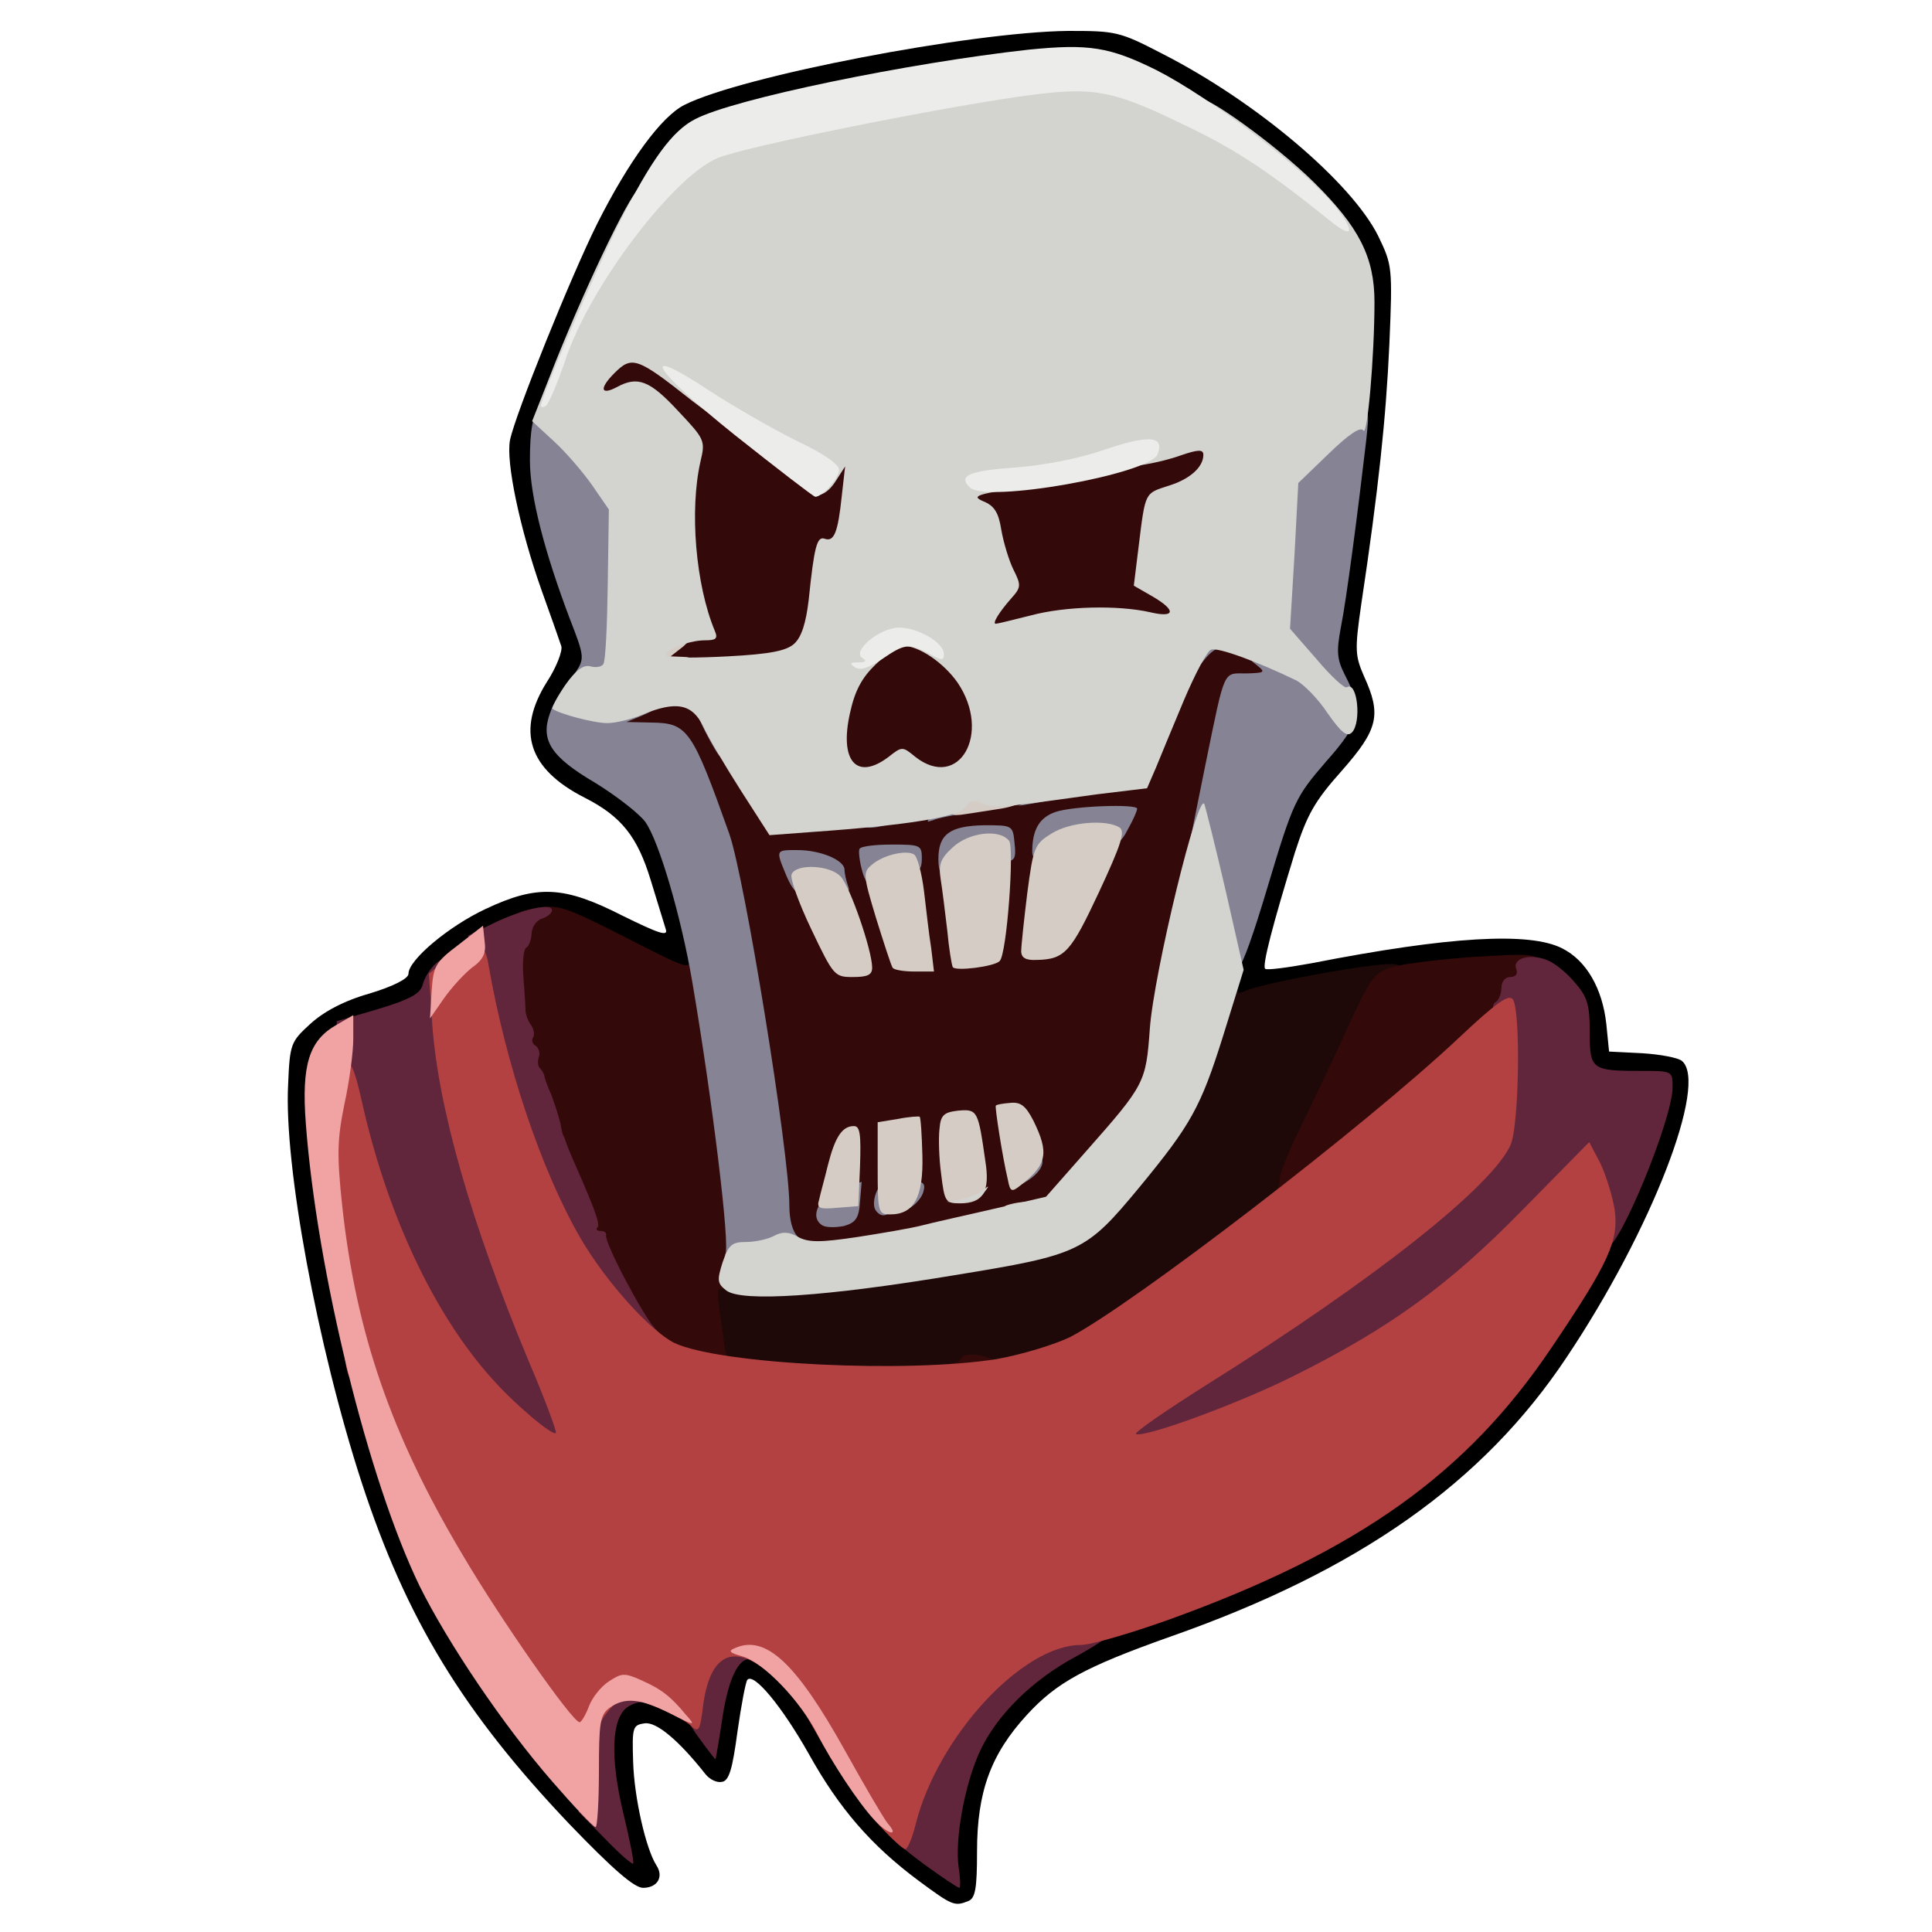 <?xml version="1.0" encoding="utf-8"?>
<!DOCTYPE svg PUBLIC "-//W3C//DTD SVG 1.0//EN" "http://www.w3.org/TR/2001/REC-SVG-20010904/DTD/svg10.dtd">
<svg version="1.0" xmlns="http://www.w3.org/2000/svg" width="32px" height="32px" viewBox="0 0 350 350" preserveAspectRatio="xMidYMid meet">
 <g fill="#000000">
  <path d="M166.4 340.7 c-8.6 -6.4 -14.4 -13.1 -19.9 -23 -4.8 -8.5 -9.9 -14.7 -11.1 -13.4 -0.3 0.3 -1.1 4.5 -1.8 9.4 -0.9 6.7 -1.5 8.9 -2.8 9.1 -0.9 0.2 -2.2 -0.4 -3 -1.4 -4.9 -6.2 -8.9 -9.5 -11 -9.2 -2.2 0.3 -2.3 0.7 -2.1 7 0.2 6.5 2.3 15.7 4.2 18.7 1.4 2.1 0.2 4.1 -2.4 4.1 -1.6 0 -5.5 -3.4 -13.3 -11.5 -19.3 -20.3 -29.6 -37.2 -37.7 -62 -8 -24.6 -14.1 -57.6 -13.3 -72.1 0.3 -7.3 0.5 -7.7 4 -10.9 2.4 -2.2 6.1 -4.2 10.7 -5.5 4.3 -1.3 7.1 -2.7 7.1 -3.6 0 -2.5 7.3 -8.6 13.9 -11.7 9.5 -4.5 14.3 -4.2 24.9 1.2 6.7 3.3 8.3 3.8 7.8 2.4 -0.3 -1 -1.5 -4.9 -2.7 -8.8 -2.4 -7.9 -5.3 -11.6 -12 -15 -10.2 -5.2 -12.4 -12.1 -6.8 -21 1.7 -2.6 2.8 -5.5 2.6 -6.4 -0.3 -0.9 -1.9 -5.5 -3.6 -10.2 -3.9 -11 -6.5 -23.3 -5.7 -27.2 0.9 -4.5 11.1 -29.8 15.8 -39.2 5.7 -11.3 11.6 -19.4 15.8 -21.5 10.3 -5.2 51.8 -13.2 69.5 -13.4 8.6 0 9.3 0.1 17 4.1 17.1 8.7 34.4 23.4 39.2 33.1 2.5 5.2 2.6 5.6 2 19.5 -0.6 13.4 -2 26.6 -5.1 47.2 -1.2 8.3 -1.1 9.3 0.5 13 3.2 7 2.6 9.6 -4 17.1 -5 5.6 -6.3 8 -8.5 14.8 -4 13 -6 20.6 -5.4 21.1 0.2 0.3 4 -0.2 8.4 -1 25 -4.9 39.5 -5.7 45.4 -2.7 4.4 2.2 7.3 7.3 8 13.7 l0.5 5 6 0.3 c3.2 0.2 6.5 0.8 7.2 1.4 4.8 4 -5.5 30.7 -20.9 53.7 -15.1 22.7 -37.6 38.6 -71.8 50.6 -15.5 5.5 -20.6 8.3 -26 14.2 -6.5 7.1 -9 13.9 -9 24.7 0 6.7 -0.3 8.5 -1.6 9 -2.5 1 -2.9 0.8 -9 -3.7z m4.6 -14.2 c1.5 -9.3 4.9 -16.5 10.3 -21.7 5.8 -5.6 11.5 -8.6 27.2 -14.3 34.6 -12.5 54.2 -26.4 69.6 -49.4 7.8 -11.5 16 -27.2 19.5 -37.1 l2.3 -6.5 -5.2 -0.3 c-9.7 -0.4 -9.7 -0.5 -9.7 -7.2 0 -5.2 -0.4 -6.4 -3 -9.4 -1.7 -1.9 -4.4 -3.8 -6.1 -4.1 -4 -0.9 -25 1.2 -36.9 3.7 -5.2 1.1 -11.4 2.2 -13.7 2.5 l-4.3 0.5 0 -3.4 c0 -1.9 2.4 -11.5 5.4 -21.3 4.5 -14.8 6 -18.4 8.8 -21.4 7.5 -8.1 7.3 -7.6 5.3 -12.1 -2 -4.3 -1.9 -4.9 1.4 -27.7 1.1 -7.8 2.6 -21.1 3.2 -29.6 1.2 -15.3 1.2 -15.4 -1.1 -20.3 -4.7 -9.6 -23.4 -25 -39.7 -32.6 -6.2 -3 -6.9 -3.1 -15.7 -2.5 -16.9 1.2 -52.3 8.4 -59.7 12.3 -1.5 0.7 -4.1 3.1 -5.8 5.1 -6.5 7.8 -24.1 47.1 -24.1 53.7 0 3.6 3.4 15.8 7.4 26 3.4 8.9 3.3 11.8 -0.5 17.1 -1.7 2.4 -2.9 5.1 -2.7 6.1 0.2 1.1 3.5 3.8 7.5 6.2 4 2.4 8.1 5.6 9.2 7.1 2.7 3.7 7.1 19.1 7.8 26.9 l0.6 6.2 -3.1 0 c-1.8 0 -7.4 -2.3 -13.5 -5.5 -5.7 -3 -11.4 -5.5 -12.6 -5.5 -5.3 0 -18.4 8.9 -19.5 13.3 -0.4 1.7 -1.7 2.6 -5.3 3.5 -13.3 3.5 -16.9 7.7 -15.8 18.1 3 27.9 10.3 58.3 18.7 77.6 5.4 12.4 14.8 26.3 28.5 42.3 l2.8 3.3 0 -9.2 c0 -7.8 0.3 -9.3 1.9 -10.5 2.7 -1.9 8.3 -1.7 13.2 0.5 l4.2 1.9 0.6 -4.1 c0.9 -5.4 3.1 -7.7 7.3 -7.7 4.1 0 10.2 5.2 14 11.9 6 10.6 10.9 17.4 15.1 21.2 2.5 2.1 4.6 3.8 4.8 3.6 0.2 -0.1 0.8 -3.4 1.4 -7.2z"/>
 </g>
 <g fill="#1f0808">
  <path d="M137.5 249.9 c-4.9 -0.6 -9.1 -1.2 -9.3 -1.3 -0.2 -0.2 -0.6 -4.5 -0.9 -9.6 l-0.6 -9.2 4.4 0.7 c8.4 1.4 19.5 0.7 38.9 -2.5 22.7 -3.7 23.7 -4.2 33.4 -15.9 9.5 -11.5 10.6 -13.5 14.1 -24.3 3 -9.1 4.5 -11.7 6.8 -11.8 0.5 0 0.5 1 0.2 2.2 -0.6 1.8 -0.4 2 1.1 1.3 3.8 -1.6 25 -5.4 27.2 -4.8 2.7 0.6 2.9 2.9 0.4 4.2 -1 0.5 -3.5 4.7 -5.6 9.3 -2.1 4.6 -5.8 12.4 -8.2 17.4 -2.4 4.9 -4.4 9.9 -4.4 11 -0.1 1.9 -3.3 4.5 -24.1 19.4 -13.3 9.6 -17.9 11.7 -28.1 13.1 -11.4 1.5 -34.5 1.9 -45.3 0.8z"/>
 </g>
 <g fill="#340909">
  <path d="M171 248.5 c0 -0.8 0.6 -1.5 1.4 -1.5 0.8 0 1.6 -0.5 1.8 -1 0.2 -0.6 1.7 -0.8 3.6 -0.4 2.2 0.5 3.2 1.2 3.2 2.5 0 1.6 -0.8 1.9 -5 1.9 -3.8 0 -5 -0.4 -5 -1.5z"/>
  <path d="M124.9 248 c-7.8 -1.3 -9 -2.5 -16.1 -16 -1.9 -3.6 -3.8 -7.8 -4.2 -9.4 -0.4 -1.6 -2 -5.8 -3.7 -9.2 -1.6 -3.5 -2.9 -7 -2.9 -7.9 0 -0.9 -0.9 -3.5 -1.9 -5.8 -3.9 -8.5 -6.8 -30.7 -4.1 -30.7 0.6 0 1 -0.9 1 -1.9 0 -1.5 1 -2.1 4.2 -2.6 3.9 -0.7 5.3 -0.2 16.1 5.3 11.3 5.8 11.9 6 11.5 3.7 -0.4 -2.1 -0.3 -2.3 1.3 -1.4 2.2 1.1 2.4 1.7 4.8 18.4 4.7 31.5 4.8 44.8 0.5 43.1 -1.5 -0.6 -1.6 0 -1 4.1 0.4 2.7 0.8 5.6 0.9 6.5 0.1 0.9 0.4 1.6 0.7 1.6 2.4 -0.2 4 0.4 4 1.7 0 1.7 -3.3 1.8 -11.1 0.5z"/>
  <path d="M141.2 226.8 c-0.7 -0.7 -1.2 -3.1 -1.2 -5.5 0 -9.5 -8.1 -59.4 -10.9 -67.3 -6.7 -18.7 -7.6 -20 -13.8 -20 -4.2 0 -4.3 -0.1 -4.3 -3.4 0 -2.9 0.4 -3.6 3.1 -4.5 1.8 -0.6 5.7 -1.1 8.9 -1.1 5.5 0 5.7 0.1 7.4 3.6 3.5 7.5 11.8 19.4 13.4 19.4 2.4 0 23 -2.7 34.2 -4.5 5.2 -0.8 13.3 -2 18 -2.6 4.7 -0.6 8.6 -1.3 8.8 -1.4 0.1 -0.1 2.3 -5.1 4.7 -11 2.5 -6 5.2 -11.7 6.2 -12.7 2.1 -2.3 6.7 -2.3 12.1 0.2 3.8 1.7 4.2 2.2 4.2 5.5 0 3.3 -0.2 3.5 -3.4 3.5 -4 0 -3.6 -0.9 -7 15.7 -1.4 6.6 -4.1 18.3 -6.1 25.9 -2 7.7 -3.8 17.8 -4.2 22.7 -0.7 10 -1.2 10.9 -12.3 23.2 -7.5 8.3 -7.9 8.5 -37 13.9 -10.1 1.9 -19.1 2.1 -20.8 0.4z m22.8 -16.3 c0 -2.5 -0.4 -4.5 -1 -4.5 -0.5 0 -1 2 -1 4.5 0 2.5 0.5 4.5 1 4.5 0.6 0 1 -2 1 -4.5z m10.5 -3.2 c-1 -4.2 -1.8 -1.8 -0.9 2.9 0.6 3.2 0.9 3.7 1.2 1.9 0.2 -1.2 0.1 -3.4 -0.3 -4.8z m-10.1 -43.7 c-0.6 -6.5 -0.9 -7.6 -2.5 -7.6 -1.1 0 -1.9 0.3 -1.9 0.8 0 1.5 4.3 15.2 4.7 14.8 0.2 -0.2 0.1 -3.8 -0.3 -8z m15 -1.4 c0.5 -5.1 0.6 -9.5 0.3 -9.8 -1.2 -1.2 -6.2 2.2 -6 4.1 0.1 1.1 0.5 5.1 0.8 8.8 0.6 5.6 1 6.8 2.3 6.5 1.4 -0.3 1.9 -2.2 2.6 -9.6z m-28.1 2.7 c-1.5 -4.7 -3.1 -7.4 -4 -6.5 -0.2 0.1 0.9 3 2.4 6.4 1.4 3.4 2.8 6 3 5.9 0.2 -0.2 -0.4 -2.8 -1.4 -5.8z m44.3 -5.2 c2.6 -5.4 4.4 -10.1 4 -10.4 -0.3 -0.3 -2.3 -0.1 -4.5 0.5 -4.4 1.4 -4.6 1.9 -5.7 13.1 -0.9 9.9 0.4 9.2 6.2 -3.2z"/>
  <path d="M230.3 216.6 c1 -0.8 1.7 -2 1.5 -2.8 -0.2 -0.7 1.6 -5.1 3.9 -9.8 2.3 -4.7 6.2 -12.9 8.6 -18.2 4.2 -9.1 4.7 -9.7 8.4 -10.7 2.1 -0.6 8.9 -1.4 15.1 -1.8 12 -0.7 11.9 -0.7 10.6 4.5 -0.4 1.2 -1.3 2.2 -2 2.2 -0.8 0 -1.4 0.9 -1.4 1.9 0 2.3 -11.8 13.5 -28.1 26.7 -9.6 7.8 -12.2 9.4 -15 9.4 -3.1 -0.1 -3.2 -0.2 -1.6 -1.4z"/>
  <path d="M151 140 c-1.5 -2.8 -1.1 -10.9 0.8 -16.5 3.9 -11.5 17.7 -13 24.7 -2.8 2.1 3.2 2.5 4.9 2.5 10.9 0 9.9 -0.5 10.3 -15.3 10.2 -10.4 0 -11.8 -0.2 -12.7 -1.8z"/>
  <path d="M119 118.8 c0 -3.7 1.5 -5.8 4.1 -5.8 1.5 0 1.6 -0.5 0.8 -3.2 -0.5 -1.8 -0.9 -9.1 -0.8 -16.1 l0.2 -12.8 -3.7 -3.8 c-3.5 -3.6 -4 -3.8 -8.7 -3.3 l-4.9 0.5 0 -3.7 c0 -2.6 0.7 -4.4 2.6 -6.3 2.2 -2.2 3.2 -2.5 7 -2 3.8 0.4 6.3 2 18.2 11.6 11.5 9.3 13.9 10.9 14.8 9.6 0.6 -0.8 2.6 -1.5 4.4 -1.5 l3.3 0 -0.6 7.8 c-0.6 8.7 -1.3 11.2 -3.2 11.2 -1.7 0 -2.2 1.7 -3 10.2 -0.9 9.8 -1.7 10.2 -17.6 10.7 l-12.9 0.3 0 -3.4z"/>
  <path d="M177 112.7 c0 -1.8 0.6 -4.2 1.4 -5.3 2.1 -2.9 -0.1 -12.4 -3.2 -13.5 -1.7 -0.6 -2.2 -1.6 -2.2 -4.4 l0 -3.5 5.9 0 c6.7 0 15.4 -1.7 28.4 -5.4 4.8 -1.5 9.8 -2.6 11.2 -2.6 2.3 0 2.5 0.4 2.5 4.3 0 5.3 -1.3 7.1 -6.3 8.7 -4.2 1.3 -4.4 1.5 -5 8.1 -0.4 4.1 -0.2 4.7 2.4 6.2 2.4 1.3 2.9 2.3 2.9 5.7 0 4.6 -0.1 4.7 -10.8 2.8 -5.8 -1 -7.9 -0.9 -13.8 0.5 -3.8 1 -8.4 1.7 -10.1 1.7 -3.1 0 -3.3 -0.2 -3.3 -3.3z"/>
 </g>
 <g fill="#61263c">
  <path d="M167.5 337.8 c-5.6 -4.2 -5.7 -4.3 -5.1 -8.3 1.7 -11 13.8 -28 23 -32.4 4.4 -2.2 15.6 -3 15.6 -1.2 0 0.6 -2.8 2.4 -6.1 4.2 -8 4.3 -14.4 10.7 -17.4 17.2 -2.8 6.1 -4.6 16.2 -3.8 21.2 0.3 1.9 0.3 3.5 0.1 3.5 -0.3 0 -3.1 -1.9 -6.3 -4.2z"/>
  <path d="M109.6 333.1 l-4.8 -4.9 0.4 -10.2 c0.4 -11.7 1.2 -13 8.5 -13 3.6 0 4.3 0.3 4.3 2 0 1.2 -0.5 1.7 -1.3 1.4 -0.7 -0.2 -2.1 0.2 -3.1 0.9 -2.8 2.1 -3.1 9 -0.7 19.1 1.2 4.9 2 9 1.8 9.2 -0.2 0.2 -2.5 -1.8 -5.1 -4.5z"/>
  <path d="M126.6 314.8 c-2.6 -3.6 -2.8 -4.5 -2.2 -9.1 1 -7 2.7 -8.7 8.8 -8.7 4.2 0 4.8 0.3 4.8 2.1 0 1.4 -0.5 1.9 -1.4 1.6 -2.5 -1 -4.5 2.7 -5.7 10.3 -0.6 4.1 -1.2 7.6 -1.3 7.7 0 0.1 -1.4 -1.7 -3 -3.9z"/>
  <path d="M93.3 259.8 c-8.7 -7.3 -15.6 -16.7 -21.3 -29.1 -6.5 -14.4 -11 -30.6 -11 -40.2 l0 -5.5 7.5 -2.2 c5.9 -1.8 7.7 -2.8 8.1 -4.5 0.3 -1.2 1.4 -2.9 2.3 -3.7 1.7 -1.5 1.8 -1.1 2.4 7.6 1.1 15.6 7 36.4 17.4 61 3 7.3 5.3 14.3 5.3 16.3 0 3.3 -0.2 3.5 -3.4 3.5 -2.4 0 -4.6 -1 -7.3 -3.2z"/>
  <path d="M202 259.7 c0 -3.2 0.6 -3.7 13.8 -11.9 30.1 -18.9 51.7 -36 54.9 -43.5 1.5 -3.8 1.8 -17.6 0.3 -20.3 -0.7 -1.3 -0.7 -2.1 0 -2.5 0.5 -0.3 1 -1.5 1 -2.6 0 -1.1 0.7 -1.9 1.6 -1.9 1 0 1.4 -0.6 1.1 -1.4 -0.8 -2 2.4 -2.9 5.5 -1.7 1.4 0.5 3.7 2.4 5.1 4.1 2.3 2.6 2.7 4.1 2.7 9 0 6.7 0.3 7 9.1 7 5.9 0 5.9 0 5.9 3 0 5.7 -9.6 29 -11.9 29 -0.5 0 -1.2 -1.9 -1.6 -4.2 -1.4 -8.5 -1.5 -8.5 -12.7 2.6 -11.3 11.3 -23.6 20 -39.1 27.7 -12 6.1 -26.1 10.9 -31.6 10.9 -4 0 -4.1 -0.1 -4.1 -3.3z"/>
  <path d="M110 238.3 c-11.3 -12.9 -22.4 -41.1 -24.6 -62.8 l-0.6 -6 4.3 -2.1 c5.5 -2.7 10.9 -3.9 10.9 -2.5 0 0.5 -0.8 1.2 -1.8 1.5 -1 0.3 -1.9 1.6 -1.9 2.8 -0.1 1.3 -0.6 2.4 -1 2.5 -0.4 0.2 -0.7 2.4 -0.5 5 0.2 2.7 0.4 5.5 0.4 6.3 0 0.8 0.5 2 1 2.7 0.5 0.7 0.7 1.7 0.4 2.2 -0.4 0.5 -0.1 1.3 0.5 1.6 0.5 0.4 0.8 1.3 0.5 2 -0.2 0.7 -0.2 1.6 0.2 2 0.4 0.4 0.7 1 0.8 1.3 0 0.4 0.6 2 1.3 3.6 0.6 1.6 1.3 3.8 1.6 5 0.2 1.1 0.4 2.2 0.6 2.4 0.1 0.1 0.2 0.5 0.4 1 0.1 0.4 0.9 2.4 1.8 4.4 3.6 8.2 4.5 10.7 3.9 11.2 -0.3 0.3 0 0.6 0.6 0.6 0.7 0 1.1 0.3 1 0.8 -0.3 1.3 6.5 14.2 8.8 16.8 l2.3 2.4 -3.4 0 c-2.7 0 -4.1 -0.9 -7.5 -4.7z"/>
 </g>
 <g fill="#b34141">
  <path d="M159.4 330.8 c-3.8 -4.2 -7.4 -9.5 -12.7 -18.9 -1.4 -2.5 -4.4 -6.2 -6.6 -8.2 -6.9 -6.2 -11.4 -4.4 -12.7 5.1 -0.6 4.9 -0.8 5.2 -2.4 3.7 -1 -0.9 -4 -2.4 -6.7 -3.5 -4.6 -1.7 -5 -1.7 -7 -0.2 -1.1 1 -2.4 2.7 -2.8 4 -0.5 1.7 -1.4 2.2 -3.9 2.2 -3 0 -3.9 -0.9 -10.2 -9.5 -9.8 -13.4 -21.6 -34 -26.1 -45.3 -2 -5.4 -4.2 -10 -4.7 -10.3 -0.5 -0.4 -1 -2.4 -1.2 -4.5 -0.1 -2.2 -0.9 -7.8 -1.8 -12.5 -2.4 -13.7 -3 -25.6 -1.6 -33.7 1 -5.9 1.5 -7.2 3 -7.2 1.5 0 2.2 1.5 3.5 7.3 4.5 20.3 12.9 38.4 23.4 50.2 4.1 4.7 11.2 10.7 11.8 10.1 0.2 -0.2 -2 -6.2 -5 -13.2 -10.3 -24.7 -16.3 -45.6 -17.4 -60.9 l-0.6 -9.1 3.2 -2.7 c4.6 -3.9 6.9 -3.6 7.6 1.1 3.1 17.9 9.5 37.1 16.6 49.4 4.7 8.1 12.8 17 17.1 19.1 8.4 3.9 42.3 5.5 58.4 2.9 4.5 -0.8 10.4 -2.6 13.3 -4 11.3 -5.9 53.3 -38.1 70.4 -54.2 6.9 -6.5 9.1 -8 9.8 -6.9 1.4 2.3 1.1 22.5 -0.4 26.2 -3.2 7.5 -24.8 24.6 -55 43.5 -7.6 4.8 -13.4 8.8 -12.9 9 1.9 0.6 19 -5.7 28.9 -10.7 17 -8.5 27.7 -16.2 41 -29.8 l12.2 -12.4 2 3.8 c1 2.1 2.2 5.9 2.6 8.4 0.8 5.6 -1 9.6 -11.4 25 -15.4 22.9 -35 36.9 -69.3 49.3 -7 2.5 -14.2 4.6 -16 4.6 -10.6 0 -25.9 16.6 -29.9 32.4 -0.6 2.5 -1.5 4.6 -1.9 4.6 -0.4 0 -2.5 -1.9 -4.6 -4.2z"/>
 </g>
 <g fill="#858394">
  <path d="M131.4 227.2 c0.9 -1.5 -2.4 -28.3 -6 -49.4 -2 -11.7 -6 -25.4 -8.5 -28.9 -1.1 -1.5 -5.2 -4.7 -9.1 -7.1 -8 -4.7 -9.9 -7.7 -8.2 -12.5 1.1 -3.1 0.8 -3 13.3 -1.7 6.3 0.6 6.4 0.7 3.5 2 l-2.9 1.2 4.6 0.1 c6.5 0.1 7.3 1.3 14 20.1 2.8 7.9 10.9 57.8 10.9 67.4 0 2.7 0.6 4.8 1.6 5.7 1.4 1.1 1.3 1.4 -0.8 2.5 -2.5 1.5 -13.2 1.9 -12.4 0.6z"/>
  <path d="M150.5 224.9 c2.2 -0.4 4.9 -0.8 6 -0.7 1.6 0 1.5 0.2 -0.5 0.8 -1.4 0.4 -4.1 0.8 -6 0.8 l-3.5 0 4 -0.9z"/>
  <path d="M149 222 c-2.5 -1.5 -0.6 -5.3 3.3 -6.6 l3.8 -1.3 -0.3 3.6 c-0.2 3 -0.8 3.8 -2.9 4.4 -1.5 0.3 -3.2 0.3 -3.9 -0.1z"/>
  <path d="M158.6 219.2 c-0.9 -1.5 0.6 -5.2 2 -5.2 0.9 0 1.4 1.1 1.4 3 0 2.9 -2.1 4.2 -3.4 2.2z"/>
  <path d="M163 217 c0 -2.5 0.4 -3 2.4 -3 1.8 0 2.3 0.4 1.9 1.8 -0.2 1 -1.3 2.3 -2.4 3 -1.7 1.1 -1.9 0.9 -1.9 -1.8z"/>
  <path d="M184 212.1 c0 -2.7 0.4 -3.1 2.6 -3.1 3.1 0 3 2.6 -0.3 4.8 -2.2 1.4 -2.3 1.3 -2.3 -1.7z"/>
  <path d="M221.1 173.3 c-0.6 -2 -2 -7.8 -3.2 -12.9 l-2.1 -9.1 2.6 -12.9 c3.6 -17.5 3.1 -16.4 7.4 -16.4 3.3 -0.1 3.5 -0.2 2 -1.4 -2.4 -1.8 -2.2 -2.6 0.5 -2.6 2.4 0 2.4 0 3.1 -16.7 l0.7 -16.7 5.5 -5.3 c3.7 -3.5 6.3 -5.3 8 -5.3 2.5 0 2.5 0.1 1.9 5.8 -1.5 12.9 -3.6 29 -4.6 33.9 -0.8 4.3 -0.7 5.7 0.7 8.5 3.4 6.5 2.9 8.7 -3.4 15.8 -5.5 6.4 -5.9 7.1 -10.6 22.8 -5.1 17 -6.7 19.3 -8.5 12.5z"/>
  <path d="M142.4 158.5 c-1.9 -4.6 -1.9 -4.5 2.1 -4.5 4.1 0 8.5 1.8 8.5 3.6 0 0.7 0.3 1.9 0.6 2.8 0.5 1.2 0 1.6 -1.8 1.6 -1.3 0 -2.9 -0.5 -3.5 -1.1 -0.8 -0.8 -1.3 -0.8 -1.7 0 -1.3 2 -2.7 1.2 -4.2 -2.4z"/>
  <path d="M156.2 157.8 c-0.5 -1.8 -0.7 -3.6 -0.5 -4 0.2 -0.5 2.9 -0.8 5.9 -0.8 5.1 0 5.4 0.1 5.4 2.5 0 2 -0.5 2.5 -2.4 2.5 -1.3 0 -2.9 0.7 -3.6 1.5 -2 2.4 -3.9 1.7 -4.8 -1.7z"/>
  <path d="M170 155.6 c0 -4.5 2.1 -6 8.4 -6.1 5 0 5.1 0 5.4 3.3 0.3 2.6 0 3.2 -1.5 3.2 -1.1 0 -2.4 -0.5 -2.9 -1 -0.7 -0.7 -1.9 -0.3 -3.8 1.5 -3.8 3.5 -5.6 3.3 -5.6 -0.9z"/>
  <path d="M187 154.3 c0 -4 1.3 -6.2 4.2 -7.2 3.2 -1.1 14.8 -1.5 14.8 -0.6 0 0.4 -0.7 2 -1.6 3.6 -1.4 2.7 -1.9 3 -4.7 2.5 -2.3 -0.4 -4.1 0 -6.2 1.4 -3.7 2.5 -6.5 2.6 -6.5 0.3z"/>
  <path d="M156 148 c0 -1.6 0.7 -2 3.5 -2 4 0 4.9 2.4 1.3 3.4 -3.8 1 -4.8 0.7 -4.8 -1.4z"/>
  <path d="M168.7 147.9 c0.7 -0.7 4.1 -1.4 7.5 -1.5 l6.3 -0.3 -6 0.9 c-3.3 0.6 -6.7 1.2 -7.5 1.6 -1.2 0.4 -1.2 0.3 -0.3 -0.7z"/>
  <path d="M187.5 144.6 c1.7 -0.9 5.5 -1.5 8.5 -1.4 l5.5 0.1 -5 0.7 c-2.7 0.4 -6.6 1 -8.5 1.4 l-3.5 0.6 3 -1.4z"/>
  <path d="M127.9 132.8 c-1.6 -3.1 -1.7 -3.9 -0.6 -3 1.4 1.2 4.1 7.2 3.2 7.2 -0.3 0 -1.4 -1.9 -2.6 -4.2z"/>
  <path d="M104.4 121.6 c1.5 -2.3 1.4 -2.9 -1.1 -9.3 -4.7 -12.4 -7.3 -22.5 -7.3 -28.9 0 -10.8 2 -12.1 8.6 -5.2 9 9.5 8.9 9.2 8.6 27.8 -0.2 9 -0.6 16.8 -0.8 17.2 -0.3 0.4 -2.6 0.8 -5.1 0.8 l-4.5 0 1.6 -2.4z"/>
  <path d="M215 118.5 c0 -3.3 0.2 -3.5 3.5 -3.5 2.5 0 3.5 0.4 3.5 1.6 0 0.8 -0.4 1.3 -0.9 0.9 -0.5 -0.3 -1.8 0.6 -2.9 2 -2.6 3.3 -3.2 3.2 -3.2 -1z"/>
 </g>
 <g fill="#f1a3a3">
  <path d="M158.4 329.7 c-2.9 -3.1 -7.7 -10.4 -10.3 -15.5 -3.1 -6.1 -9.8 -13 -13.5 -14.1 -2.5 -0.7 -2.8 -1 -1.3 -1.6 5.5 -2.3 11 2.9 19.7 18.5 3.5 6.3 7 12.3 7.8 13.3 2.2 2.5 0.1 2.1 -2.4 -0.6z"/>
  <path d="M100.1 322.8 c-8.9 -10.2 -19 -25.2 -24.1 -35.5 -9.3 -19.2 -18.6 -57 -20.6 -83.8 -0.8 -10.6 0.6 -15 5.5 -17.8 l3.1 -1.8 0 4.3 c0 2.4 -0.7 7.7 -1.6 11.8 -1.3 6.4 -1.4 9.1 -0.4 18.5 2.5 22.9 8.8 41.3 21.7 63 6.8 11.6 20 30.5 21.3 30.5 0.3 0 1.1 -1.3 1.7 -2.9 0.6 -1.6 2.2 -3.6 3.6 -4.5 2.3 -1.5 2.8 -1.6 5.9 -0.2 3.6 1.6 5.3 2.9 8.1 6.3 1.8 2 1.6 2 -2.9 -0.3 -5.4 -2.7 -8.2 -3 -11 -1 -1.7 1.3 -1.9 2.7 -1.9 11.5 0 5.6 -0.3 10.1 -0.6 10.1 -0.4 0 -3.9 -3.7 -7.8 -8.2z"/>
  <path d="M78.2 179.5 c0.3 -4.5 0.7 -5.2 4.8 -8.3 l4.5 -3.5 0.3 2.9 c0.3 2.1 -0.3 3.3 -2.3 4.7 -1.4 1.1 -3.7 3.6 -5.1 5.6 l-2.5 3.6 0.3 -5z"/>
 </g>
 <g fill="#d5cdc5">
  <path d="M159 211.6 l0 -8.3 3.7 -0.6 c2 -0.4 3.8 -0.5 3.9 -0.4 0.2 0.1 0.4 3.3 0.5 7 0.2 7.5 -1.5 10.7 -5.8 10.7 -2.2 0 -2.3 -0.3 -2.3 -8.4z"/>
  <path d="M148.4 217.3 c0.2 -1 1 -3.8 1.6 -6.3 1.3 -5.1 2.6 -7 4.7 -7 1.1 0 1.3 1.5 1.1 7.3 l-0.3 7.2 -3.8 0.3 c-3.3 0.3 -3.8 0.1 -3.3 -1.5z"/>
  <path d="M182 218.6 c0 -0.2 1.3 -0.6 2.9 -0.8 1.7 -0.2 2.8 -0.1 2.5 0.4 -0.5 0.8 -5.4 1.2 -5.4 0.4z"/>
  <path d="M170.5 212.7 c-0.4 -2.9 -0.5 -6.6 -0.3 -8.2 0.2 -2.5 0.8 -3 3.4 -3.3 3.5 -0.3 3.6 0 4.9 9.1 0.9 5.6 -0.4 7.7 -4.6 7.7 -2.6 0 -2.8 -0.3 -3.4 -5.3z"/>
  <path d="M182.6 213.8 c-1 -4.2 -2.4 -13.3 -2.2 -13.5 0.1 -0.2 1.3 -0.4 2.6 -0.5 1.9 -0.2 2.8 0.5 4.2 3.2 2.9 5.9 2.5 8 -2.4 11.8 -1.5 1.2 -1.8 1.1 -2.2 -1z"/>
  <path d="M147 168.4 c-2.3 -4.8 -3.9 -9.3 -3.6 -10 0.8 -2 7 -1.7 8.9 0.4 1.7 1.8 5.7 13.4 5.7 16.5 0 1.3 -0.8 1.7 -3.5 1.7 -3.3 0 -3.5 -0.2 -7.5 -8.6z"/>
  <path d="M161.7 175.3 c-0.3 -0.5 -1.6 -4.5 -3 -9 -2.3 -7.6 -2.4 -8.3 -0.8 -9.6 2 -1.8 6.3 -2.8 7.7 -1.9 0.6 0.4 1.4 3.4 1.8 6.7 0.4 3.3 0.9 7.9 1.3 10.3 l0.5 4.2 -3.5 0 c-2 0 -3.8 -0.3 -4 -0.7z"/>
  <path d="M172.6 175.2 c-0.2 -0.4 -0.7 -3.4 -1 -6.7 -0.4 -3.3 -0.9 -7.5 -1.2 -9.3 -0.4 -2.6 0 -3.7 2.2 -5.7 2.9 -2.7 8.4 -3.4 10.2 -1.2 1 1.2 -0.4 20.6 -1.7 21.8 -0.9 1 -8 1.9 -8.5 1.1z"/>
  <path d="M185 172.3 c0 -0.9 0.5 -5.6 1.1 -10.5 1.1 -8.3 1.3 -8.9 4.4 -10.8 3.3 -2.1 9.9 -2.6 12.3 -1.1 1.1 0.7 0.3 3.1 -3.7 11.7 -5.1 10.9 -6.2 12.2 -11.3 12.3 -2 0.1 -2.8 -0.4 -2.8 -1.6z"/>
  <path d="M172 145 c0 -2.7 0.3 -3 3.4 -3 9 0 13.3 3.3 5.9 4.5 -2.1 0.3 -5 0.8 -6.5 1 -2.5 0.4 -2.8 0.2 -2.8 -2.5z"/>
  <path d="M118.3 122.3 c-1.9 -0.7 -1.6 -7 0.3 -7.7 2 -0.8 7.4 -0.8 7.4 0 0 0.3 -1 1.4 -2.2 2.5 l-2.3 1.8 2.3 0.1 c1.5 0 2.2 0.6 2.2 2 0 1.6 -0.6 2 -3.2 1.9 -1.8 0 -3.9 -0.3 -4.5 -0.6z"/>
 </g>
 <g fill="#d3d3cf">
  <path d="M131.6 233.8 c-1.7 -1.3 -1.7 -1.9 -0.7 -5.1 1.1 -3.2 1.7 -3.7 4.2 -3.7 1.7 0 4 -0.5 5.1 -1.1 1.5 -0.8 2.7 -0.8 4.4 0.2 1.9 1 4 1 10.7 0 4.5 -0.7 9.8 -1.6 11.7 -2.1 1.9 -0.5 7.8 -1.8 13 -3 l9.5 -2.2 7.4 -8.4 c10.5 -11.9 10.7 -12.3 11.4 -22 0.7 -10 8.8 -43.4 9.9 -40.7 0.3 1 2.1 8.1 3.9 15.9 l3.2 14.1 -3.7 11.9 c-4.1 13.1 -5.9 16.2 -15.2 27.5 -9.7 11.7 -10.7 12.2 -33.4 15.9 -23.4 3.9 -38.6 4.9 -41.4 2.8z"/>
  <path d="M174 217.3 c1.4 -0.3 3.2 -1 4 -1.6 1.3 -1.1 1.3 -1 0.1 0.6 -0.7 0.9 -2.5 1.6 -4 1.6 l-2.6 -0.2 2.5 -0.4z"/>
  <path d="M134.2 143.2 c-2.8 -4.4 -5.9 -9.6 -6.8 -11.6 -2 -4.1 -4.9 -4.7 -11.1 -2.1 -1.9 0.8 -4.8 1.5 -6.3 1.5 -2.4 0 -8.8 -1.7 -9.9 -2.6 -0.2 -0.2 0.8 -2.1 2.3 -4.3 1.9 -2.7 3.3 -3.7 4.5 -3.4 1.1 0.3 2.1 0.1 2.4 -0.4 0.4 -0.5 0.7 -7.1 0.8 -14.5 l0.2 -13.5 -3.1 -4.5 c-1.7 -2.4 -4.8 -6 -6.9 -7.9 l-3.9 -3.6 4.3 -10.9 c6.2 -15.4 14 -31.4 15.3 -31.4 0.6 0 2.3 -1.4 3.8 -3.2 1.4 -1.7 4.5 -3.9 6.8 -5 5 -2.1 38.5 -9 56.7 -11.4 13.8 -2 19.8 -1.4 29.2 2.6 2.4 1 4.5 1.5 4.7 1 0.5 -1.4 13.8 8.1 20.8 15 8.2 8.1 11 13.6 11 21.7 0 9.9 -1.3 24.5 -2 23.3 -0.5 -0.8 -2.7 0.7 -6.3 4.2 l-5.5 5.3 -0.7 13.2 -0.8 13.2 4.8 5.5 c2.6 3.1 5.1 5.4 5.5 5.1 1.9 -1.2 2.7 6.4 0.9 8.2 -0.9 0.9 -2 -0.1 -4.4 -3.5 -1.7 -2.6 -4.3 -5.2 -5.6 -5.9 -7 -3.4 -14.3 -6.1 -15.5 -5.6 -0.7 0.2 -2.9 4.4 -4.9 9.1 -2 4.8 -4.3 10.3 -5.1 12.3 l-1.6 3.7 -9.1 1.1 c-5.1 0.7 -11.4 1.6 -14.2 1.9 -2.9 0.5 -5.7 0.3 -6.7 -0.3 -1.3 -0.7 -2.1 -0.5 -3 0.8 -1.3 1.7 -10.4 3.2 -27.4 4.4 l-8 0.6 -5.2 -8.1z m26.8 -6.1 c2.4 -1.9 2.5 -1.9 4.8 0 7.9 6.2 13.9 -4.2 7.7 -13.4 -2.5 -3.6 -7 -6.7 -9.9 -6.7 -0.8 0 -3 1.5 -4.9 3.3 -2.5 2.4 -3.8 4.7 -4.7 8.8 -2 8.8 1.2 12.4 7 8z m-17.1 -20.5 c1.3 -1.2 2.1 -3.7 2.6 -7.9 1 -9.7 1.5 -11.6 2.9 -11.1 1.7 0.6 2.4 -1.1 3.1 -7.8 l0.6 -5.3 -1.8 2.8 c-2 3.1 -4.8 3.2 -4.8 0.2 0 -1.5 -1.8 -2.9 -6.5 -5.3 -3.6 -1.8 -10.1 -6.1 -14.5 -9.5 -10.1 -8 -11 -8.3 -14.2 -5.1 -2.8 2.8 -2.5 4.1 0.5 2.5 3.7 -2 5.9 -1.2 11 4.3 4.9 5.2 5 5.4 4.1 9.2 -2 8.8 -0.9 22.3 2.6 30.7 0.6 1.4 0.2 1.7 -1.8 1.7 -3.2 0 -8.1 2.1 -6.8 2.9 0.5 0.3 5.5 0.3 11 0 7.6 -0.4 10.6 -1 12 -2.3z m42.8 -5.1 c6.3 -1.7 15.8 -1.9 21.6 -0.6 4.6 1.1 4.9 -0.3 0.4 -2.9 l-3.3 -1.9 0.9 -7.3 c1.2 -9.8 1.1 -9.4 5.4 -10.8 3.9 -1.2 6.3 -3.4 6.3 -5.6 0 -1 -0.9 -1 -4.1 0.1 -2.2 0.8 -6 1.7 -8.4 1.9 -2.4 0.2 -4.9 0.7 -5.6 1.2 -0.7 0.4 -6.4 1.5 -12.8 2.4 -10.1 1.5 -11.3 1.8 -9 2.8 2 0.8 2.8 2 3.3 5.2 0.4 2.3 1.4 5.6 2.2 7.2 1.4 2.8 1.4 3.2 -0.4 5.2 -2.2 2.5 -3.5 4.6 -2.8 4.6 0.3 0 3.1 -0.7 6.3 -1.5z"/>
 </g>
 <g fill="#ececea">
  <path d="M154.9 120.9 c-1.1 -0.7 -0.9 -0.9 0.6 -0.9 1.4 0 1.6 -0.3 0.7 -0.8 -1.9 -1.3 3.2 -5.5 6.7 -5.5 3.4 0 8.1 2.7 8.1 4.8 0 1.2 -0.4 1.2 -2.7 -0.1 -3.7 -1.9 -4.4 -1.8 -8.5 1 -2.4 1.6 -4 2.1 -4.9 1.5z"/>
  <path d="M133.1 78.8 c-15.2 -12.2 -17.7 -16.7 -4.4 -7.9 4.3 2.8 11.3 6.8 15.5 8.9 4.9 2.3 7.8 4.3 7.8 5.3 0 1.5 -3 4.9 -4.3 4.9 -0.3 0 -6.9 -5.1 -14.6 -11.2z"/>
  <path d="M175.7 88.3 c-2.2 -2.1 -0.2 -3 8.1 -3.6 5.4 -0.4 11.6 -1.6 16.5 -3.3 8 -2.7 10.7 -2.4 9.4 0.9 -1.4 3.6 -31.2 8.9 -34 6z"/>
  <path d="M98 73.5 c0 -1.5 9.7 -24 14.3 -33.3 5.7 -11.3 9.5 -16.5 13.6 -18.6 7 -3.7 38.7 -10.2 60.4 -12.6 11 -1.1 14.7 -0.5 23.2 3.7 9.8 5 26.7 17.8 32.3 24.6 3.7 4.6 3.4 6.1 -0.6 2.9 -10.9 -8.8 -17 -12.9 -25.7 -17.1 -14.3 -7 -17.3 -7.5 -30.9 -5.6 -16.5 2.4 -49.7 9.1 -54.5 11.1 -8 3.2 -23.2 23.2 -27.6 36.4 -1.5 4.4 -3.1 8.2 -3.6 8.5 -0.5 0.4 -0.9 0.3 -0.9 0z"/>
 </g>
</svg>